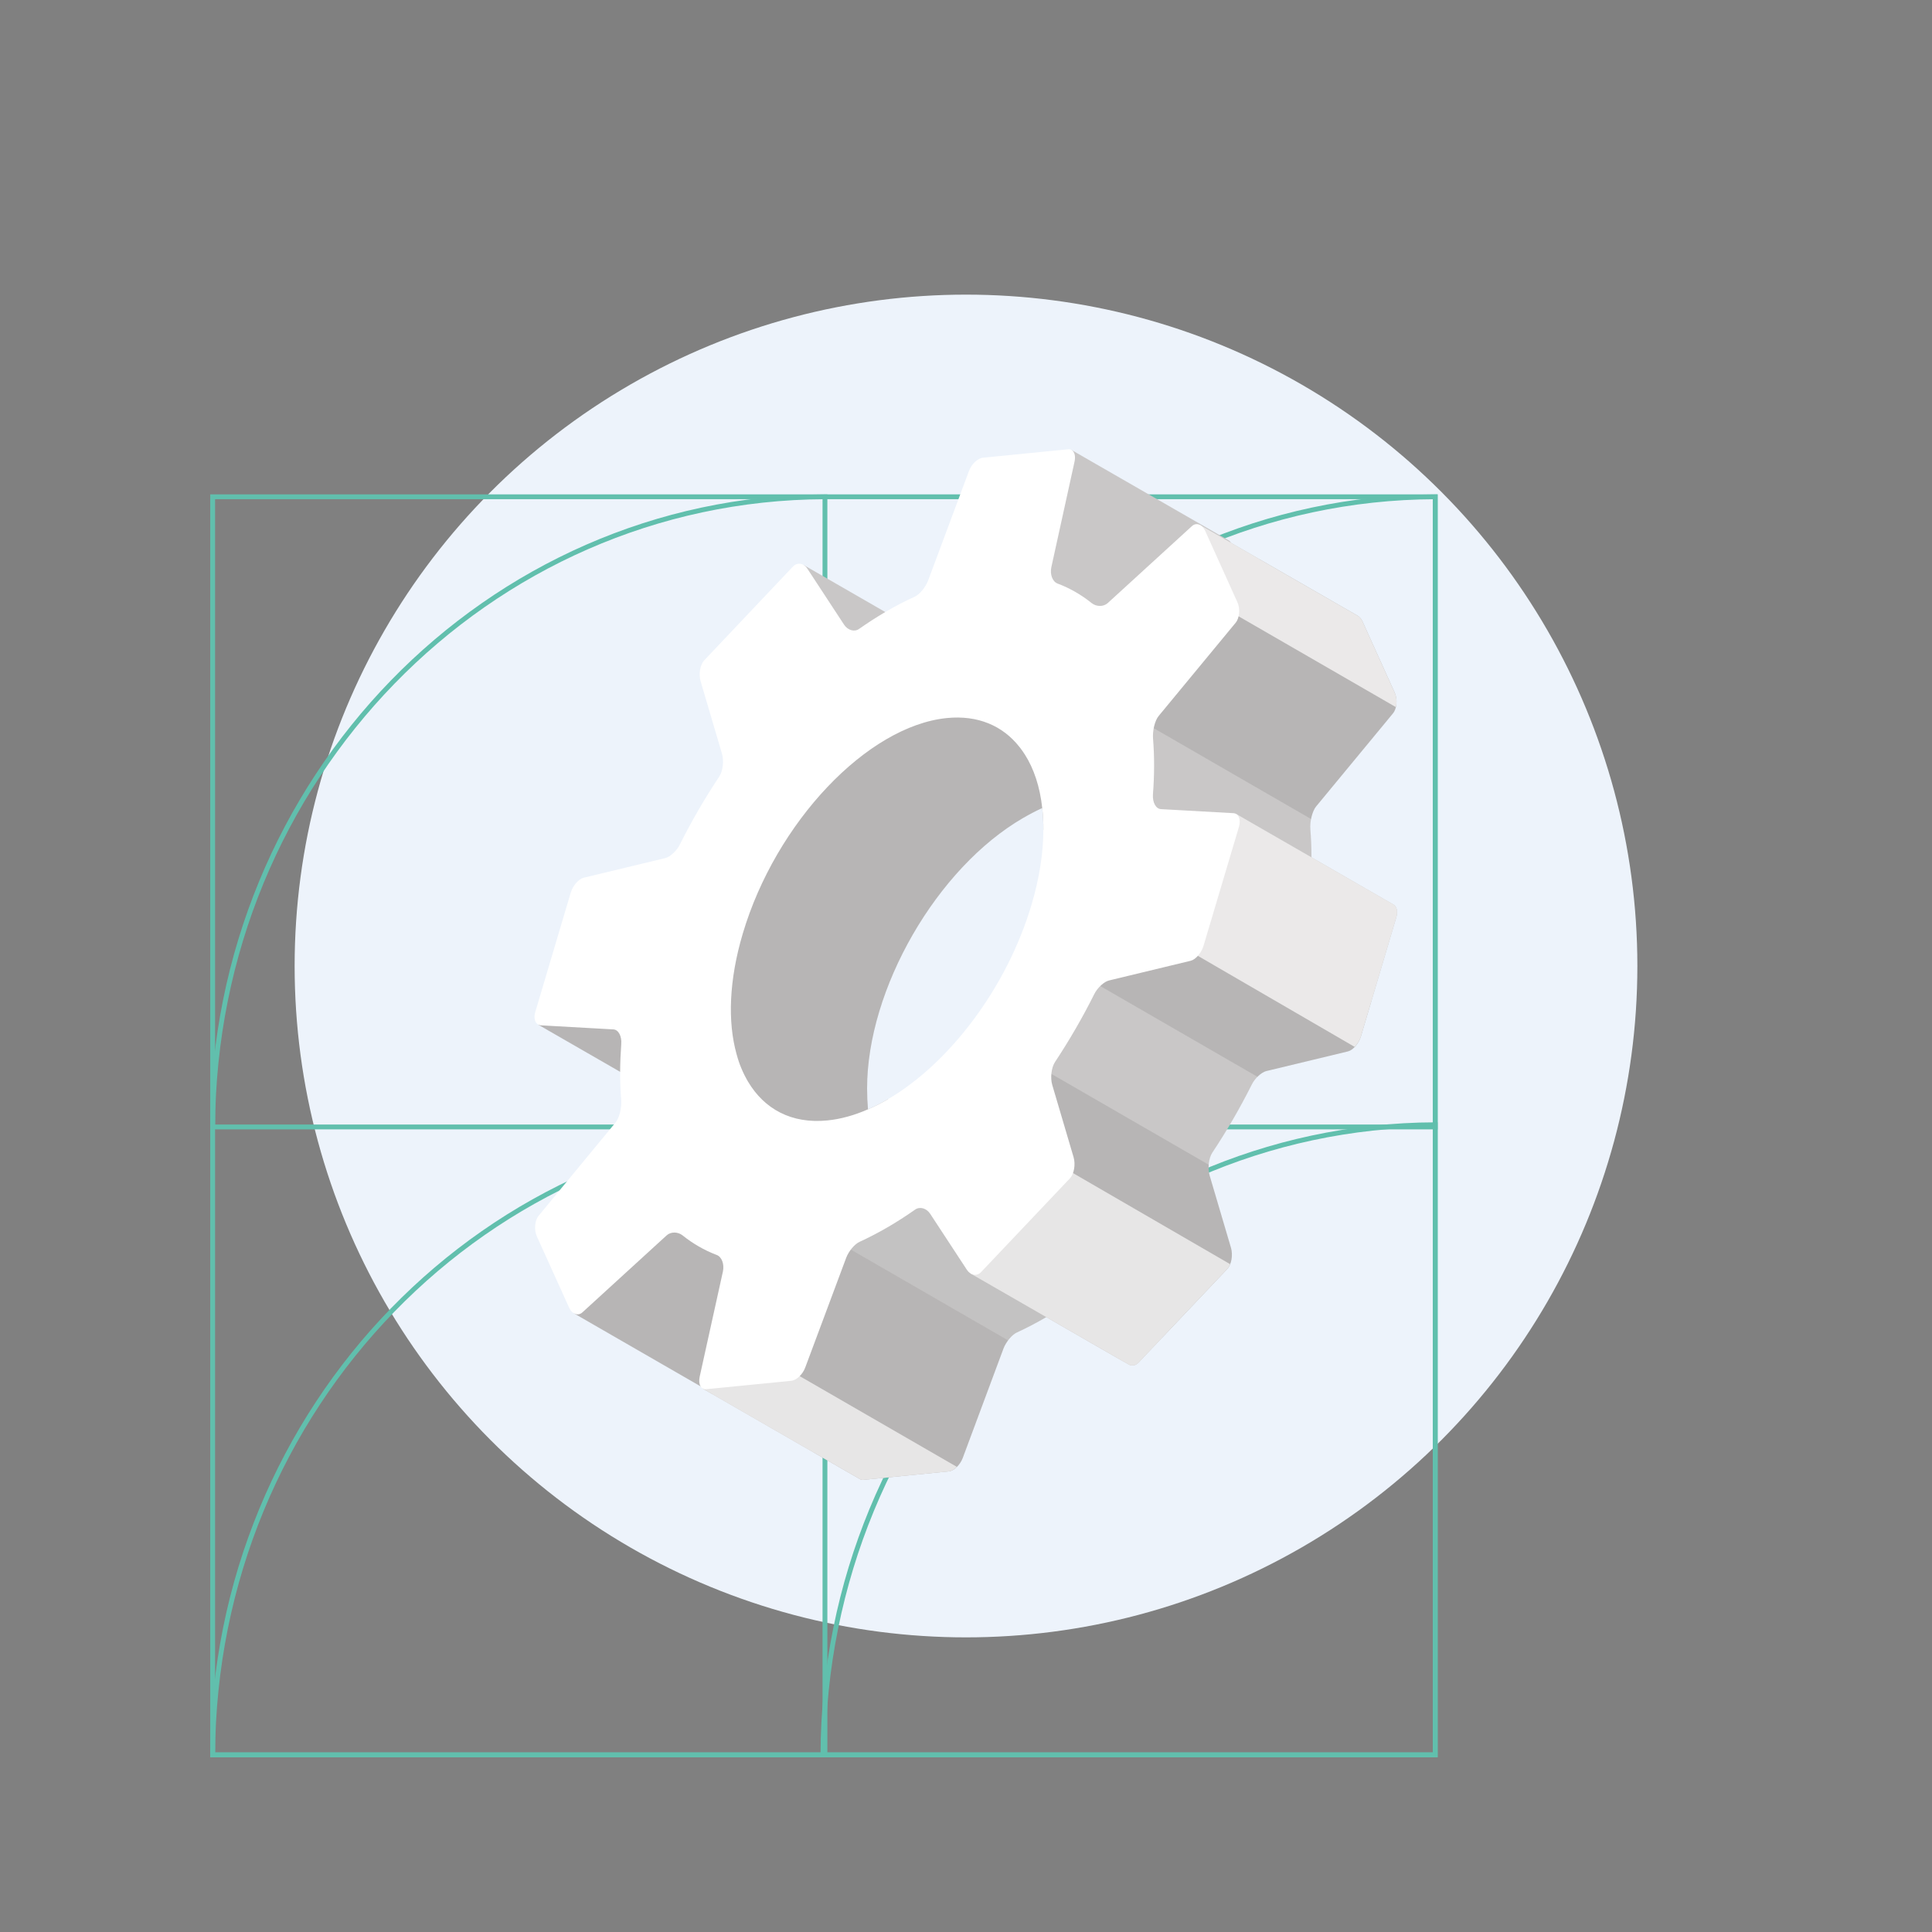 <svg width="400" height="400" viewBox="0 0 400 400" fill="none" xmlns="http://www.w3.org/2000/svg">
<rect x="0" y="0" width="400" height="400" fill="#808080" stroke="none"/>
<circle cx="200" cy="200" r="139" fill="#EDF3FB"/>
<rect x="44.029" y="102.853" width="253.118" height="260.477" stroke="#61BFAD"/>
<path d="M44.03 233.322C44.292 161.378 100.915 103.131 170.798 102.854V233.322H44.03Z" stroke="#61BFAD"/>
<path d="M170.377 233.322C170.639 161.378 227.261 103.131 297.145 102.854V233.322H170.377Z" stroke="#61BFAD"/>
<path d="M44.03 363.33C44.292 291.386 100.915 233.139 170.798 232.862V363.33H44.03Z" stroke="#61BFAD"/>
<path d="M170.377 363.33C170.639 291.386 227.261 233.139 297.145 232.862V363.33H170.377Z" stroke="#61BFAD"/>
<path d="M178.393 155.455L166.361 116.967C166.384 116.973 166.413 116.993 166.443 117.012C167.382 117.555 175.446 122.188 183.283 126.714C191.022 131.166 198.578 135.523 198.911 135.718C199.227 135.884 199.507 136.147 199.736 136.511L207.318 148.082C208.088 149.256 209.475 149.652 210.427 148.973C214.229 146.318 218.097 144.065 221.952 142.3C222.966 141.825 224.211 140.352 224.727 138.95L215.239 118.915C215.762 117.528 221.829 93.148 221.829 93.148C221.859 93.166 221.888 93.186 221.918 93.205C223.818 94.298 254.252 111.805 254.443 111.915C254.615 112.019 254.753 112.195 254.865 112.389C264.217 117.789 280.635 127.236 281.033 127.449C281.439 127.674 281.829 128.094 282.093 128.677L288.766 143.422C289.377 144.798 289.213 146.713 288.402 147.698L272.487 166.967C271.67 167.973 271.175 170.079 271.296 171.721C271.459 173.595 271.524 175.525 271.529 177.509L288.451 187.256C289.171 187.612 289.456 188.68 289.095 189.901L281.767 214.55C281.335 216.032 280.134 217.424 279.086 217.681L262.194 221.75C261.145 222.005 259.795 223.263 259.171 224.544C256.717 229.438 253.968 234.17 250.997 238.646C250.251 239.775 249.999 241.888 250.447 243.397L254.856 258.327C255.303 259.834 254.972 261.811 254.099 262.719L235.708 282.13C235.17 282.697 234.445 282.84 233.808 282.565C233.406 282.41 216.629 272.691 216.629 272.691C214.61 273.876 212.575 274.94 210.54 275.875C209.533 276.328 208.285 277.801 207.757 279.211L199.306 301.914C198.768 303.31 197.494 304.541 196.442 304.633L178.748 306.388C178.486 306.411 178.254 306.361 178.062 306.25C177.465 305.915 146.652 288.166 145.512 287.499C145.498 287.507 145.498 287.507 145.49 287.493C145.467 287.487 145.467 287.487 145.467 287.487C145.458 287.472 145.458 287.472 145.451 287.459C145.45 287.424 145.488 287.363 145.528 287.304C145.365 287.214 145.217 287.116 145.041 287.034L145.033 287.019C135.83 281.72 119.868 272.521 118.869 271.938C118.846 271.932 118.839 271.919 118.817 271.912C119.642 270.921 160.618 231.941 159.572 231.883L144.533 231.038C144.397 231.025 144.274 231.004 144.157 230.96L128.391 221.908L111.395 212.129L111.43 212.128L150.729 203.603C142.071 196.089 170.069 151.393 178.393 155.455ZM203.867 250.746L228.619 167.419C224.498 167.831 220.223 169.378 216.017 171.845C216.03 170.273 215.951 168.737 215.779 167.292C214.515 167.874 213.214 168.553 211.876 169.325C193.997 179.648 179.521 204.725 179.52 225.366C179.524 226.872 179.59 228.323 179.707 229.672C181.113 229.08 182.504 228.369 183.891 227.552C183.814 242.329 191.351 251.976 203.867 250.746Z" fill="#DDDBDB"/>
<g opacity="0.15">
<path d="M178.393 155.455L166.361 116.967C166.384 116.973 166.413 116.993 166.443 117.012C167.382 117.555 175.446 122.188 183.283 126.714C191.022 131.166 198.578 135.523 198.911 135.718C199.227 135.884 199.507 136.147 199.736 136.511L207.318 148.082C208.088 149.256 209.475 149.652 210.427 148.973C214.229 146.318 218.097 144.065 221.952 142.3C222.966 141.825 224.211 140.352 224.727 138.95L215.239 118.915C215.762 117.528 221.829 93.148 221.829 93.148C221.859 93.166 221.888 93.186 221.918 93.205C223.818 94.298 254.252 111.805 254.443 111.915C254.615 112.019 254.753 112.195 254.865 112.389C264.217 117.789 280.635 127.236 281.033 127.449C281.439 127.674 281.829 128.094 282.093 128.677L288.766 143.422C289.377 144.798 289.213 146.713 288.402 147.698L272.487 166.967C271.67 167.973 271.175 170.079 271.296 171.721C271.459 173.595 271.524 175.525 271.529 177.509L288.451 187.256C289.171 187.612 289.456 188.68 289.095 189.901L281.767 214.55C281.335 216.032 280.134 217.424 279.086 217.681L262.194 221.75C261.145 222.005 259.795 223.263 259.171 224.544C256.717 229.438 253.968 234.17 250.997 238.646C250.251 239.775 249.999 241.888 250.447 243.397L254.856 258.327C255.303 259.834 254.972 261.811 254.099 262.719L235.708 282.13C235.17 282.697 234.445 282.84 233.808 282.565C233.406 282.41 216.629 272.691 216.629 272.691C214.61 273.876 212.575 274.94 210.54 275.875C209.533 276.328 208.285 277.801 207.757 279.211L199.306 301.914C198.768 303.31 197.494 304.541 196.442 304.633L178.748 306.388C178.486 306.411 178.254 306.361 178.062 306.25C177.465 305.915 146.652 288.166 145.512 287.499C145.498 287.507 145.498 287.507 145.49 287.493C145.467 287.487 145.467 287.487 145.467 287.487C145.458 287.472 145.458 287.472 145.451 287.459C145.45 287.424 145.488 287.363 145.528 287.304C145.365 287.214 145.217 287.116 145.041 287.034L145.033 287.019C135.83 281.72 119.868 272.521 118.869 271.938C118.846 271.932 118.839 271.919 118.817 271.912C119.642 270.921 160.618 231.941 159.572 231.883L144.533 231.038C144.397 231.025 144.274 231.004 144.157 230.96L128.391 221.908L111.395 212.129L111.43 212.128L150.729 203.603C142.071 196.089 170.069 151.393 178.393 155.455ZM203.867 250.746L228.619 167.419C224.498 167.831 220.223 169.378 216.017 171.845C216.03 170.273 215.951 168.737 215.779 167.292C214.515 167.874 213.214 168.553 211.876 169.325C193.997 179.648 179.521 204.725 179.52 225.366C179.524 226.872 179.59 228.323 179.707 229.672C181.113 229.08 182.504 228.369 183.891 227.552C183.814 242.329 191.351 251.976 203.867 250.746Z" fill="black" fill-opacity="0.6"/>
</g>
<path opacity="0.15" d="M181.345 142.761L202.847 141.255L207.319 148.079C208.089 149.254 209.475 149.648 210.427 148.97C212.42 147.578 214.433 146.305 216.452 145.145L225.17 166.363L224.49 168.235C221.678 168.997 218.835 170.194 216.018 171.844C216.031 170.272 215.953 168.736 215.78 167.291C214.516 167.873 213.216 168.551 211.878 169.324C193.998 179.646 179.523 204.724 179.521 225.365C179.525 226.871 179.592 228.322 179.708 229.671C181.115 229.079 182.507 228.367 183.892 227.55C183.869 232.177 184.59 236.299 185.979 239.743L185.399 240.43L150.542 241.401L150.435 241.297C155.971 235.868 159.905 231.898 159.571 231.879L144.533 231.034C144.397 231.02 144.274 231 144.157 230.956L128.39 221.904L111.395 212.126L111.431 212.125L150.73 203.6C142.071 196.091 170.07 151.395 178.393 155.456L176.067 148.015L181.345 142.761Z" fill="black" fill-opacity="0.6"/>
<path opacity="0.15" d="M160.369 254.882C160.369 254.882 153.569 273.797 147.501 288.646C146.389 288.004 145.665 287.586 145.509 287.495C145.495 287.503 145.495 287.503 145.487 287.489C145.464 287.482 145.464 287.482 145.464 287.482C145.456 287.468 145.456 287.468 145.448 287.455C145.447 287.42 145.486 287.361 145.525 287.3C145.362 287.21 145.214 287.112 145.038 287.03L145.03 287.015C135.827 281.716 119.865 272.517 118.866 271.934C118.843 271.928 118.836 271.915 118.814 271.908C119.303 271.322 133.809 257.473 145.381 246.226L160.369 254.882Z" fill="black" fill-opacity="0.6"/>
<path opacity="0.15" d="M208.722 277.516C208.326 278.044 207.97 278.621 207.753 279.204L199.301 301.907C198.764 303.304 197.489 304.535 196.438 304.627L178.744 306.381C178.482 306.404 178.25 306.355 178.058 306.243C177.843 306.124 173.769 303.777 168.575 300.787L155.228 289.273L170.541 255.472L208.722 277.516Z" fill="black" fill-opacity="0.6"/>
<path opacity="0.05" d="M203.867 250.746L205.032 246.823C214.526 256.848 227.555 270.707 227.555 270.707L222.067 275.833C219.044 274.087 216.622 272.684 216.622 272.684C214.604 273.869 212.568 274.933 210.534 275.868C209.942 276.135 209.284 276.767 208.72 277.515L170.54 255.473C170.54 255.473 181.713 236.467 182.754 236.471C182.997 236.471 183.834 236.507 184.955 236.552C187.425 246.057 194.129 251.703 203.867 250.746Z" fill="black" fill-opacity="0.6"/>
<path opacity="0.15" d="M213.093 219.692L250.252 241.146C250.191 241.921 250.244 242.715 250.445 243.39L254.853 258.319C255.301 259.827 254.969 261.803 254.096 262.711L240.684 276.866L209.971 253.599L210.288 229.133L213.093 219.692Z" fill="black" fill-opacity="0.6"/>
<path opacity="0.15" d="M224.223 202.084L235.418 184.111L259.82 177.802L283.897 207.374L281.766 214.544C281.333 216.027 280.133 217.419 279.085 217.676L262.193 221.745C261.61 221.887 260.947 222.351 260.353 222.944L224.223 202.084Z" fill="black" fill-opacity="0.6"/>
<path opacity="0.15" d="M271.442 169.569L230.693 146.043C230.693 146.043 251.247 125.335 260.738 115.776C269.826 121.014 280.711 127.276 281.034 127.447C281.439 127.672 281.829 128.092 282.093 128.675L288.766 143.42C289.377 144.796 289.213 146.71 288.402 147.696L272.487 166.965C272.004 167.556 271.639 168.534 271.442 169.569Z" fill="black" fill-opacity="0.6"/>
<path d="M145.467 287.48L159.297 281.298L198.105 303.705C197.576 304.222 196.979 304.575 196.436 304.63L178.745 306.383C178.484 306.408 178.251 306.356 178.054 306.241L177.978 306.198C176.412 305.288 145.471 287.484 145.467 287.48Z" fill="#DDDBDB"/>
<path d="M217.534 240.204L254.682 261.736C254.529 262.119 254.336 262.457 254.096 262.711L235.7 282.128C235.162 282.698 234.443 282.826 233.793 282.559C233.767 282.548 233.668 282.494 233.51 282.406L216.709 272.739C216.658 272.709 216.62 272.688 216.62 272.688L201.002 263.701L217.534 240.204Z" fill="#DDDBDB"/>
<path d="M280.471 216.738L248.003 197.889L255.914 168.517L288.454 187.252C289.166 187.614 289.45 188.677 289.087 189.895L281.759 214.554C281.518 215.377 281.031 216.15 280.471 216.738Z" fill="#DDDBDB"/>
<path d="M281.028 127.452C281.445 127.67 281.824 128.086 282.089 128.675L288.761 143.422C289.166 144.315 289.229 145.438 289 146.389L246.656 121.943L246.656 109.449L248.519 108.733C248.519 108.733 280.475 127.16 281.028 127.452Z" fill="#DDDBDB"/>
<path opacity="0.3" d="M145.467 287.48L159.297 281.298L198.105 303.705C197.576 304.222 196.979 304.575 196.436 304.63L178.745 306.383C178.484 306.408 178.251 306.356 178.054 306.241L177.978 306.198C176.412 305.288 145.471 287.484 145.467 287.48Z" fill="white"/>
<path opacity="0.3" d="M217.534 240.204L254.682 261.736C254.529 262.119 254.336 262.457 254.096 262.711L235.7 282.128C235.162 282.698 234.443 282.826 233.793 282.559C233.767 282.548 233.668 282.494 233.51 282.406L216.709 272.739C216.658 272.709 216.62 272.688 216.62 272.688L201.002 263.701L217.534 240.204Z" fill="white"/>
<path opacity="0.4" d="M280.471 216.738L248.003 197.889L255.914 168.517L288.454 187.252C289.166 187.614 289.45 188.677 289.087 189.895L281.759 214.554C281.518 215.377 281.031 216.15 280.471 216.738Z" fill="white"/>
<path opacity="0.4" d="M281.028 127.452C281.445 127.67 281.824 128.086 282.089 128.675L288.761 143.422C289.166 144.315 289.229 145.438 289 146.389L246.656 121.943L246.656 109.449L248.519 108.733C248.519 108.733 280.475 127.16 281.028 127.452Z" fill="white"/>
<path d="M166.363 116.966C166.386 116.972 166.414 116.992 166.444 117.011C166.703 117.174 166.962 117.43 167.167 117.752L174.749 129.323C175.519 130.498 176.905 130.892 177.857 130.214C179.653 128.957 181.472 127.778 183.286 126.712C185.307 125.526 187.34 124.463 189.383 123.542C190.382 123.074 191.629 121.603 192.158 120.192L200.618 97.503C201.146 96.094 202.429 94.874 203.473 94.769L221.167 93.015C221.409 92.987 221.639 93.037 221.832 93.146C221.862 93.165 221.891 93.185 221.921 93.204C222.485 93.577 222.719 94.49 222.465 95.612L217.677 117.395C217.333 118.935 217.916 120.421 218.953 120.816C221.538 121.789 223.89 123.153 226.02 124.866C226.971 125.622 228.439 125.676 229.345 124.859L246.767 108.933C247.294 108.444 247.947 108.398 248.524 108.728C248.917 108.96 249.261 109.368 249.522 109.916L256.183 124.669C256.808 126.036 256.643 127.952 255.819 128.945L239.904 148.214C239.079 149.205 238.592 151.326 238.726 152.961C239.022 156.597 239.018 160.443 238.704 164.488C238.594 166.115 239.296 167.457 240.363 167.521L255.38 168.361C256.447 168.427 256.943 169.666 256.525 171.14L249.184 195.797C248.752 197.279 247.551 198.671 246.516 198.918L229.61 202.995C228.576 203.244 227.223 204.501 226.58 205.774C224.134 210.682 221.39 215.393 218.426 219.881C217.681 221.011 217.414 223.132 217.862 224.641L222.269 239.571C222.716 241.079 222.376 243.04 221.526 243.954L203.122 263.372C202.27 264.287 200.944 264.059 200.183 262.898L192.592 251.313C191.822 250.138 190.445 249.758 189.484 250.422C185.69 253.091 181.82 255.342 177.966 257.108C176.944 257.57 175.699 259.043 175.183 260.444L166.711 283.142C166.196 284.544 164.912 285.762 163.856 285.876L146.175 287.623C145.92 287.659 145.703 287.6 145.512 287.491C145.497 287.499 145.497 287.499 145.489 287.485C145.466 287.479 145.459 287.466 145.45 287.451C145.279 287.347 145.144 287.205 145.04 287.026L145.032 287.011C144.761 286.542 144.691 285.847 144.862 285.03L149.671 263.253C149.999 261.719 149.432 260.226 148.394 259.832C145.802 258.846 143.45 257.481 141.329 255.781C140.369 255.01 138.889 254.963 138.004 255.788L120.569 271.723C120.047 272.189 119.43 272.234 118.869 271.932C118.846 271.926 118.839 271.913 118.818 271.906C118.432 271.686 118.073 271.286 117.827 270.73L111.154 255.987C110.544 254.611 110.706 252.694 111.519 251.71L127.426 232.428C128.251 231.437 128.738 229.316 128.617 227.675C128.462 225.815 128.389 223.871 128.392 221.901C128.401 220.036 128.487 218.111 128.624 216.156C128.755 214.535 128.047 213.179 126.987 213.127L111.948 212.282C111.755 212.265 111.581 212.219 111.432 212.121C110.738 211.748 110.469 210.709 110.826 209.509L118.159 184.838C118.585 183.379 119.8 181.978 120.834 181.73L137.725 177.661C138.774 177.404 140.117 176.133 140.749 174.866C143.195 169.959 145.952 165.241 148.923 160.765C149.668 159.636 149.92 157.522 149.465 156.001L145.065 141.085C144.609 139.564 144.949 137.603 145.821 136.693L164.204 117.268C164.816 116.644 165.645 116.552 166.363 116.966ZM152.49 218.216C152.573 218.518 152.647 218.805 152.744 219.099C152.799 219.324 152.875 219.519 152.939 219.722C153.094 220.183 153.265 220.638 153.449 221.083C153.663 221.612 153.899 222.11 154.142 222.604C154.295 222.915 154.458 223.219 154.625 223.515C154.705 223.657 154.785 223.797 154.867 223.935C158.238 229.626 163.892 232.716 171.29 231.974C174.058 231.701 176.894 230.91 179.71 229.671C181.116 229.079 182.507 228.368 183.894 227.55C196.496 220.163 208.417 204.616 213.554 187.358C215.21 181.784 216.003 176.562 216.021 171.845C216.034 170.273 215.955 168.737 215.783 167.292C215.308 162.932 214.076 159.173 212.169 156.189C212.145 156.147 212.13 156.12 212.091 156.086C211.996 155.921 211.885 155.763 211.777 155.605C211.659 155.434 211.551 155.276 211.427 155.126C211.309 154.954 211.193 154.782 211.048 154.627C207.609 150.266 202.494 148.031 196.051 148.662C179.541 150.303 160.614 170.279 153.787 193.278C150.924 202.916 150.636 211.562 152.49 218.216Z" fill="white"/>
</svg>
